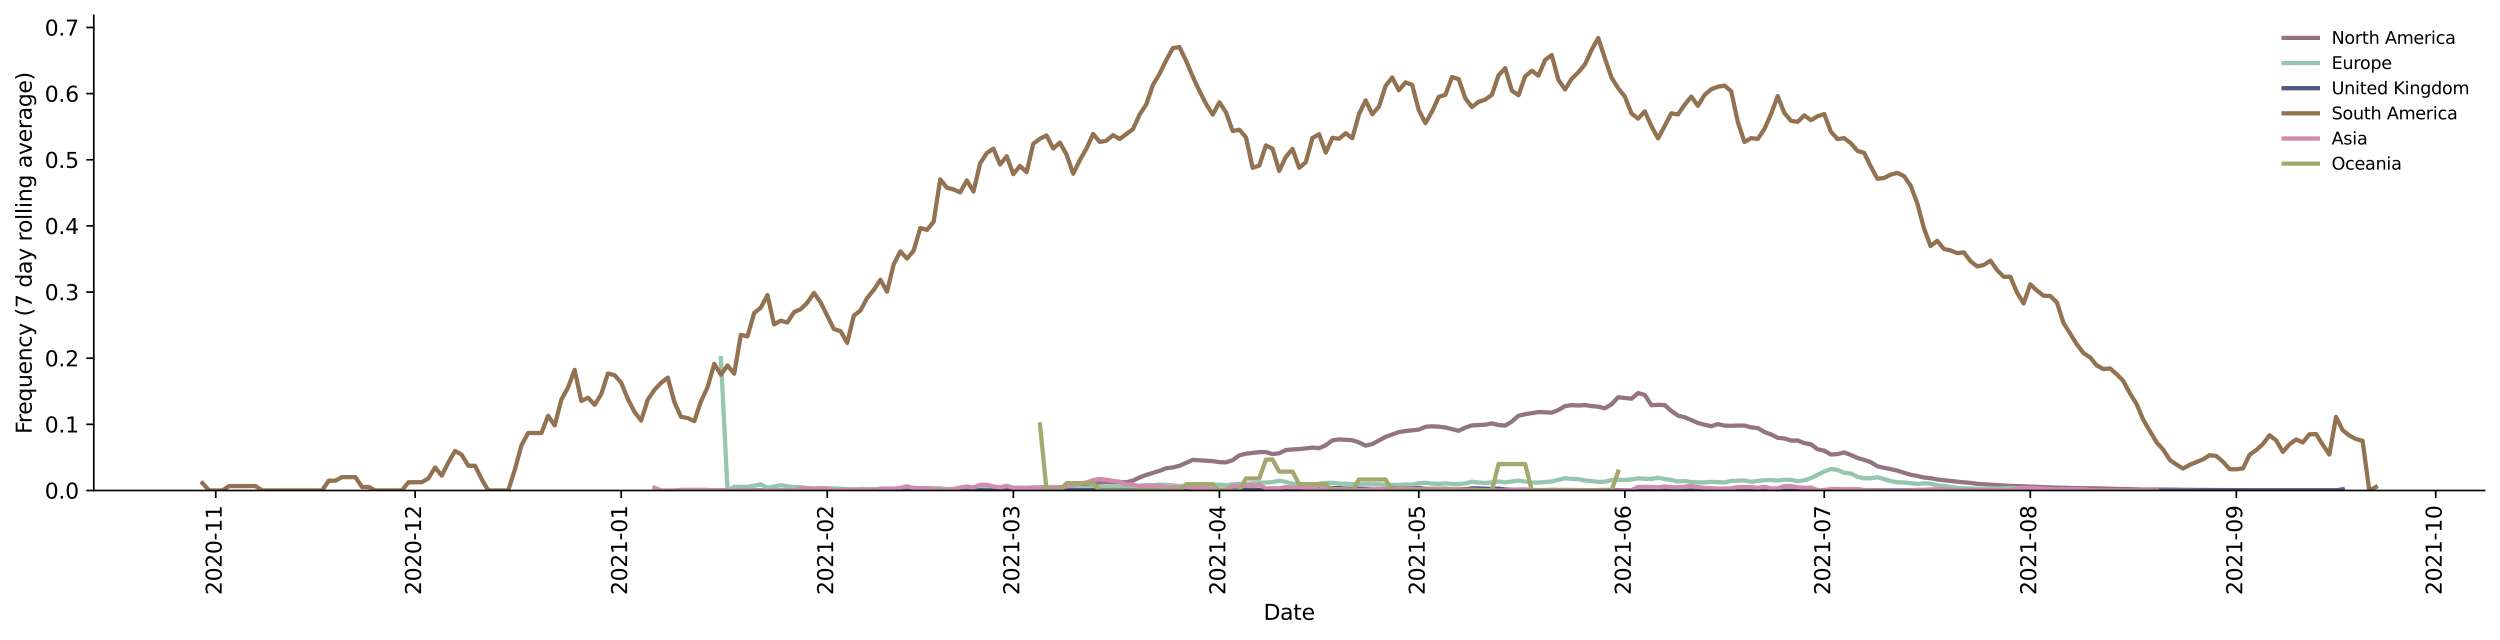 <?xml version="1.0" encoding="utf-8" standalone="no"?>
<!DOCTYPE svg PUBLIC "-//W3C//DTD SVG 1.1//EN"
  "http://www.w3.org/Graphics/SVG/1.1/DTD/svg11.dtd">
<svg height="298.621pt" version="1.1" viewBox="0 0 1166.981 298.621" width="1166.981pt" xmlns="http://www.w3.org/2000/svg" xmlns:xlink="http://www.w3.org/1999/xlink">
 <defs>
  <style type="text/css">*{stroke-linecap:butt;stroke-linejoin:round;}</style>
 </defs>
 <g id="figure_1">
  <g id="patch_1">
   <path d="M 0 298.621 
L 1166.981 298.621 
L 1166.981 0 
L 0 0 
z
" style="fill:#ffffff;"/>
  </g>
  <g id="axes_1">
   <g id="patch_2">
    <path d="M 43.781 228.96 
L 1159.781 228.96 
L 1159.781 7.2 
L 43.781 7.2 
z
" style="fill:#ffffff;"/>
   </g>
   <g id="matplotlib.axis_1">
    <g id="xtick_1">
     <g id="line2d_1">
      <defs>
       <path d="M 0 0 
L 0 3.5 
" id="m6cb3c87eb2" style="stroke:#000000;stroke-width:0.8;"/>
      </defs>
      <g>
       <use style="stroke:#000000;stroke-width:0.8;" x="100.714" xlink:href="#m6cb3c87eb2" y="228.96"/>
      </g>
     </g>
     <g id="text_1">
      <!-- 2020-11 -->
      <g transform="translate(103.473 277.743)rotate(-90)scale(0.1 -0.1)">
       <defs>
        <path d="M 1228 531 
L 3431 531 
L 3431 0 
L 469 0 
L 469 531 
Q 828 903 1448 1529 
Q 2069 2156 2228 2338 
Q 2531 2678 2651 2914 
Q 2772 3150 2772 3378 
Q 2772 3750 2511 3984 
Q 2250 4219 1831 4219 
Q 1534 4219 1204 4116 
Q 875 4013 500 3803 
L 500 4441 
Q 881 4594 1212 4672 
Q 1544 4750 1819 4750 
Q 2544 4750 2975 4387 
Q 3406 4025 3406 3419 
Q 3406 3131 3298 2873 
Q 3191 2616 2906 2266 
Q 2828 2175 2409 1742 
Q 1991 1309 1228 531 
z
" id="DejaVuSans-32" transform="scale(0.016)"/>
        <path d="M 2034 4250 
Q 1547 4250 1301 3770 
Q 1056 3291 1056 2328 
Q 1056 1369 1301 889 
Q 1547 409 2034 409 
Q 2525 409 2770 889 
Q 3016 1369 3016 2328 
Q 3016 3291 2770 3770 
Q 2525 4250 2034 4250 
z
M 2034 4750 
Q 2819 4750 3233 4129 
Q 3647 3509 3647 2328 
Q 3647 1150 3233 529 
Q 2819 -91 2034 -91 
Q 1250 -91 836 529 
Q 422 1150 422 2328 
Q 422 3509 836 4129 
Q 1250 4750 2034 4750 
z
" id="DejaVuSans-30" transform="scale(0.016)"/>
        <path d="M 313 2009 
L 1997 2009 
L 1997 1497 
L 313 1497 
L 313 2009 
z
" id="DejaVuSans-2d" transform="scale(0.016)"/>
        <path d="M 794 531 
L 1825 531 
L 1825 4091 
L 703 3866 
L 703 4441 
L 1819 4666 
L 2450 4666 
L 2450 531 
L 3481 531 
L 3481 0 
L 794 0 
L 794 531 
z
" id="DejaVuSans-31" transform="scale(0.016)"/>
       </defs>
       <use xlink:href="#DejaVuSans-32"/>
       <use x="63.623" xlink:href="#DejaVuSans-30"/>
       <use x="127.246" xlink:href="#DejaVuSans-32"/>
       <use x="190.869" xlink:href="#DejaVuSans-30"/>
       <use x="254.492" xlink:href="#DejaVuSans-2d"/>
       <use x="290.576" xlink:href="#DejaVuSans-31"/>
       <use x="354.199" xlink:href="#DejaVuSans-31"/>
      </g>
     </g>
    </g>
    <g id="xtick_2">
     <g id="line2d_2">
      <g>
       <use style="stroke:#000000;stroke-width:0.8;" x="193.791" xlink:href="#m6cb3c87eb2" y="228.96"/>
      </g>
     </g>
     <g id="text_2">
      <!-- 2020-12 -->
      <g transform="translate(196.551 277.743)rotate(-90)scale(0.1 -0.1)">
       <use xlink:href="#DejaVuSans-32"/>
       <use x="63.623" xlink:href="#DejaVuSans-30"/>
       <use x="127.246" xlink:href="#DejaVuSans-32"/>
       <use x="190.869" xlink:href="#DejaVuSans-30"/>
       <use x="254.492" xlink:href="#DejaVuSans-2d"/>
       <use x="290.576" xlink:href="#DejaVuSans-31"/>
       <use x="354.199" xlink:href="#DejaVuSans-32"/>
      </g>
     </g>
    </g>
    <g id="xtick_3">
     <g id="line2d_3">
      <g>
       <use style="stroke:#000000;stroke-width:0.8;" x="289.971" xlink:href="#m6cb3c87eb2" y="228.96"/>
      </g>
     </g>
     <g id="text_3">
      <!-- 2021-01 -->
      <g transform="translate(292.731 277.743)rotate(-90)scale(0.1 -0.1)">
       <use xlink:href="#DejaVuSans-32"/>
       <use x="63.623" xlink:href="#DejaVuSans-30"/>
       <use x="127.246" xlink:href="#DejaVuSans-32"/>
       <use x="190.869" xlink:href="#DejaVuSans-31"/>
       <use x="254.492" xlink:href="#DejaVuSans-2d"/>
       <use x="290.576" xlink:href="#DejaVuSans-30"/>
       <use x="354.199" xlink:href="#DejaVuSans-31"/>
      </g>
     </g>
    </g>
    <g id="xtick_4">
     <g id="line2d_4">
      <g>
       <use style="stroke:#000000;stroke-width:0.8;" x="386.152" xlink:href="#m6cb3c87eb2" y="228.96"/>
      </g>
     </g>
     <g id="text_4">
      <!-- 2021-02 -->
      <g transform="translate(388.911 277.743)rotate(-90)scale(0.1 -0.1)">
       <use xlink:href="#DejaVuSans-32"/>
       <use x="63.623" xlink:href="#DejaVuSans-30"/>
       <use x="127.246" xlink:href="#DejaVuSans-32"/>
       <use x="190.869" xlink:href="#DejaVuSans-31"/>
       <use x="254.492" xlink:href="#DejaVuSans-2d"/>
       <use x="290.576" xlink:href="#DejaVuSans-30"/>
       <use x="354.199" xlink:href="#DejaVuSans-32"/>
      </g>
     </g>
    </g>
    <g id="xtick_5">
     <g id="line2d_5">
      <g>
       <use style="stroke:#000000;stroke-width:0.8;" x="473.024" xlink:href="#m6cb3c87eb2" y="228.96"/>
      </g>
     </g>
     <g id="text_5">
      <!-- 2021-03 -->
      <g transform="translate(475.783 277.743)rotate(-90)scale(0.1 -0.1)">
       <defs>
        <path d="M 2597 2516 
Q 3050 2419 3304 2112 
Q 3559 1806 3559 1356 
Q 3559 666 3084 287 
Q 2609 -91 1734 -91 
Q 1441 -91 1130 -33 
Q 819 25 488 141 
L 488 750 
Q 750 597 1062 519 
Q 1375 441 1716 441 
Q 2309 441 2620 675 
Q 2931 909 2931 1356 
Q 2931 1769 2642 2001 
Q 2353 2234 1838 2234 
L 1294 2234 
L 1294 2753 
L 1863 2753 
Q 2328 2753 2575 2939 
Q 2822 3125 2822 3475 
Q 2822 3834 2567 4026 
Q 2313 4219 1838 4219 
Q 1578 4219 1281 4162 
Q 984 4106 628 3988 
L 628 4550 
Q 988 4650 1302 4700 
Q 1616 4750 1894 4750 
Q 2613 4750 3031 4423 
Q 3450 4097 3450 3541 
Q 3450 3153 3228 2886 
Q 3006 2619 2597 2516 
z
" id="DejaVuSans-33" transform="scale(0.016)"/>
       </defs>
       <use xlink:href="#DejaVuSans-32"/>
       <use x="63.623" xlink:href="#DejaVuSans-30"/>
       <use x="127.246" xlink:href="#DejaVuSans-32"/>
       <use x="190.869" xlink:href="#DejaVuSans-31"/>
       <use x="254.492" xlink:href="#DejaVuSans-2d"/>
       <use x="290.576" xlink:href="#DejaVuSans-30"/>
       <use x="354.199" xlink:href="#DejaVuSans-33"/>
      </g>
     </g>
    </g>
    <g id="xtick_6">
     <g id="line2d_6">
      <g>
       <use style="stroke:#000000;stroke-width:0.8;" x="569.204" xlink:href="#m6cb3c87eb2" y="228.96"/>
      </g>
     </g>
     <g id="text_6">
      <!-- 2021-04 -->
      <g transform="translate(571.963 277.743)rotate(-90)scale(0.1 -0.1)">
       <defs>
        <path d="M 2419 4116 
L 825 1625 
L 2419 1625 
L 2419 4116 
z
M 2253 4666 
L 3047 4666 
L 3047 1625 
L 3713 1625 
L 3713 1100 
L 3047 1100 
L 3047 0 
L 2419 0 
L 2419 1100 
L 313 1100 
L 313 1709 
L 2253 4666 
z
" id="DejaVuSans-34" transform="scale(0.016)"/>
       </defs>
       <use xlink:href="#DejaVuSans-32"/>
       <use x="63.623" xlink:href="#DejaVuSans-30"/>
       <use x="127.246" xlink:href="#DejaVuSans-32"/>
       <use x="190.869" xlink:href="#DejaVuSans-31"/>
       <use x="254.492" xlink:href="#DejaVuSans-2d"/>
       <use x="290.576" xlink:href="#DejaVuSans-30"/>
       <use x="354.199" xlink:href="#DejaVuSans-34"/>
      </g>
     </g>
    </g>
    <g id="xtick_7">
     <g id="line2d_7">
      <g>
       <use style="stroke:#000000;stroke-width:0.8;" x="662.282" xlink:href="#m6cb3c87eb2" y="228.96"/>
      </g>
     </g>
     <g id="text_7">
      <!-- 2021-05 -->
      <g transform="translate(665.041 277.743)rotate(-90)scale(0.1 -0.1)">
       <defs>
        <path d="M 691 4666 
L 3169 4666 
L 3169 4134 
L 1269 4134 
L 1269 2991 
Q 1406 3038 1543 3061 
Q 1681 3084 1819 3084 
Q 2600 3084 3056 2656 
Q 3513 2228 3513 1497 
Q 3513 744 3044 326 
Q 2575 -91 1722 -91 
Q 1428 -91 1123 -41 
Q 819 9 494 109 
L 494 744 
Q 775 591 1075 516 
Q 1375 441 1709 441 
Q 2250 441 2565 725 
Q 2881 1009 2881 1497 
Q 2881 1984 2565 2268 
Q 2250 2553 1709 2553 
Q 1456 2553 1204 2497 
Q 953 2441 691 2322 
L 691 4666 
z
" id="DejaVuSans-35" transform="scale(0.016)"/>
       </defs>
       <use xlink:href="#DejaVuSans-32"/>
       <use x="63.623" xlink:href="#DejaVuSans-30"/>
       <use x="127.246" xlink:href="#DejaVuSans-32"/>
       <use x="190.869" xlink:href="#DejaVuSans-31"/>
       <use x="254.492" xlink:href="#DejaVuSans-2d"/>
       <use x="290.576" xlink:href="#DejaVuSans-30"/>
       <use x="354.199" xlink:href="#DejaVuSans-35"/>
      </g>
     </g>
    </g>
    <g id="xtick_8">
     <g id="line2d_8">
      <g>
       <use style="stroke:#000000;stroke-width:0.8;" x="758.462" xlink:href="#m6cb3c87eb2" y="228.96"/>
      </g>
     </g>
     <g id="text_8">
      <!-- 2021-06 -->
      <g transform="translate(761.221 277.743)rotate(-90)scale(0.1 -0.1)">
       <defs>
        <path d="M 2113 2584 
Q 1688 2584 1439 2293 
Q 1191 2003 1191 1497 
Q 1191 994 1439 701 
Q 1688 409 2113 409 
Q 2538 409 2786 701 
Q 3034 994 3034 1497 
Q 3034 2003 2786 2293 
Q 2538 2584 2113 2584 
z
M 3366 4563 
L 3366 3988 
Q 3128 4100 2886 4159 
Q 2644 4219 2406 4219 
Q 1781 4219 1451 3797 
Q 1122 3375 1075 2522 
Q 1259 2794 1537 2939 
Q 1816 3084 2150 3084 
Q 2853 3084 3261 2657 
Q 3669 2231 3669 1497 
Q 3669 778 3244 343 
Q 2819 -91 2113 -91 
Q 1303 -91 875 529 
Q 447 1150 447 2328 
Q 447 3434 972 4092 
Q 1497 4750 2381 4750 
Q 2619 4750 2861 4703 
Q 3103 4656 3366 4563 
z
" id="DejaVuSans-36" transform="scale(0.016)"/>
       </defs>
       <use xlink:href="#DejaVuSans-32"/>
       <use x="63.623" xlink:href="#DejaVuSans-30"/>
       <use x="127.246" xlink:href="#DejaVuSans-32"/>
       <use x="190.869" xlink:href="#DejaVuSans-31"/>
       <use x="254.492" xlink:href="#DejaVuSans-2d"/>
       <use x="290.576" xlink:href="#DejaVuSans-30"/>
       <use x="354.199" xlink:href="#DejaVuSans-36"/>
      </g>
     </g>
    </g>
    <g id="xtick_9">
     <g id="line2d_9">
      <g>
       <use style="stroke:#000000;stroke-width:0.8;" x="851.539" xlink:href="#m6cb3c87eb2" y="228.96"/>
      </g>
     </g>
     <g id="text_9">
      <!-- 2021-07 -->
      <g transform="translate(854.299 277.743)rotate(-90)scale(0.1 -0.1)">
       <defs>
        <path d="M 525 4666 
L 3525 4666 
L 3525 4397 
L 1831 0 
L 1172 0 
L 2766 4134 
L 525 4134 
L 525 4666 
z
" id="DejaVuSans-37" transform="scale(0.016)"/>
       </defs>
       <use xlink:href="#DejaVuSans-32"/>
       <use x="63.623" xlink:href="#DejaVuSans-30"/>
       <use x="127.246" xlink:href="#DejaVuSans-32"/>
       <use x="190.869" xlink:href="#DejaVuSans-31"/>
       <use x="254.492" xlink:href="#DejaVuSans-2d"/>
       <use x="290.576" xlink:href="#DejaVuSans-30"/>
       <use x="354.199" xlink:href="#DejaVuSans-37"/>
      </g>
     </g>
    </g>
    <g id="xtick_10">
     <g id="line2d_10">
      <g>
       <use style="stroke:#000000;stroke-width:0.8;" x="947.72" xlink:href="#m6cb3c87eb2" y="228.96"/>
      </g>
     </g>
     <g id="text_10">
      <!-- 2021-08 -->
      <g transform="translate(950.479 277.743)rotate(-90)scale(0.1 -0.1)">
       <defs>
        <path d="M 2034 2216 
Q 1584 2216 1326 1975 
Q 1069 1734 1069 1313 
Q 1069 891 1326 650 
Q 1584 409 2034 409 
Q 2484 409 2743 651 
Q 3003 894 3003 1313 
Q 3003 1734 2745 1975 
Q 2488 2216 2034 2216 
z
M 1403 2484 
Q 997 2584 770 2862 
Q 544 3141 544 3541 
Q 544 4100 942 4425 
Q 1341 4750 2034 4750 
Q 2731 4750 3128 4425 
Q 3525 4100 3525 3541 
Q 3525 3141 3298 2862 
Q 3072 2584 2669 2484 
Q 3125 2378 3379 2068 
Q 3634 1759 3634 1313 
Q 3634 634 3220 271 
Q 2806 -91 2034 -91 
Q 1263 -91 848 271 
Q 434 634 434 1313 
Q 434 1759 690 2068 
Q 947 2378 1403 2484 
z
M 1172 3481 
Q 1172 3119 1398 2916 
Q 1625 2713 2034 2713 
Q 2441 2713 2670 2916 
Q 2900 3119 2900 3481 
Q 2900 3844 2670 4047 
Q 2441 4250 2034 4250 
Q 1625 4250 1398 4047 
Q 1172 3844 1172 3481 
z
" id="DejaVuSans-38" transform="scale(0.016)"/>
       </defs>
       <use xlink:href="#DejaVuSans-32"/>
       <use x="63.623" xlink:href="#DejaVuSans-30"/>
       <use x="127.246" xlink:href="#DejaVuSans-32"/>
       <use x="190.869" xlink:href="#DejaVuSans-31"/>
       <use x="254.492" xlink:href="#DejaVuSans-2d"/>
       <use x="290.576" xlink:href="#DejaVuSans-30"/>
       <use x="354.199" xlink:href="#DejaVuSans-38"/>
      </g>
     </g>
    </g>
    <g id="xtick_11">
     <g id="line2d_11">
      <g>
       <use style="stroke:#000000;stroke-width:0.8;" x="1043.9" xlink:href="#m6cb3c87eb2" y="228.96"/>
      </g>
     </g>
     <g id="text_11">
      <!-- 2021-09 -->
      <g transform="translate(1046.659 277.743)rotate(-90)scale(0.1 -0.1)">
       <defs>
        <path d="M 703 97 
L 703 672 
Q 941 559 1184 500 
Q 1428 441 1663 441 
Q 2288 441 2617 861 
Q 2947 1281 2994 2138 
Q 2813 1869 2534 1725 
Q 2256 1581 1919 1581 
Q 1219 1581 811 2004 
Q 403 2428 403 3163 
Q 403 3881 828 4315 
Q 1253 4750 1959 4750 
Q 2769 4750 3195 4129 
Q 3622 3509 3622 2328 
Q 3622 1225 3098 567 
Q 2575 -91 1691 -91 
Q 1453 -91 1209 -44 
Q 966 3 703 97 
z
M 1959 2075 
Q 2384 2075 2632 2365 
Q 2881 2656 2881 3163 
Q 2881 3666 2632 3958 
Q 2384 4250 1959 4250 
Q 1534 4250 1286 3958 
Q 1038 3666 1038 3163 
Q 1038 2656 1286 2365 
Q 1534 2075 1959 2075 
z
" id="DejaVuSans-39" transform="scale(0.016)"/>
       </defs>
       <use xlink:href="#DejaVuSans-32"/>
       <use x="63.623" xlink:href="#DejaVuSans-30"/>
       <use x="127.246" xlink:href="#DejaVuSans-32"/>
       <use x="190.869" xlink:href="#DejaVuSans-31"/>
       <use x="254.492" xlink:href="#DejaVuSans-2d"/>
       <use x="290.576" xlink:href="#DejaVuSans-30"/>
       <use x="354.199" xlink:href="#DejaVuSans-39"/>
      </g>
     </g>
    </g>
    <g id="xtick_12">
     <g id="line2d_12">
      <g>
       <use style="stroke:#000000;stroke-width:0.8;" x="1136.977" xlink:href="#m6cb3c87eb2" y="228.96"/>
      </g>
     </g>
     <g id="text_12">
      <!-- 2021-10 -->
      <g transform="translate(1139.737 277.743)rotate(-90)scale(0.1 -0.1)">
       <use xlink:href="#DejaVuSans-32"/>
       <use x="63.623" xlink:href="#DejaVuSans-30"/>
       <use x="127.246" xlink:href="#DejaVuSans-32"/>
       <use x="190.869" xlink:href="#DejaVuSans-31"/>
       <use x="254.492" xlink:href="#DejaVuSans-2d"/>
       <use x="290.576" xlink:href="#DejaVuSans-31"/>
       <use x="354.199" xlink:href="#DejaVuSans-30"/>
      </g>
     </g>
    </g>
    <g id="text_13">
     <!-- Date -->
     <g transform="translate(589.83 289.341)scale(0.1 -0.1)">
      <defs>
       <path d="M 1259 4147 
L 1259 519 
L 2022 519 
Q 2988 519 3436 956 
Q 3884 1394 3884 2338 
Q 3884 3275 3436 3711 
Q 2988 4147 2022 4147 
L 1259 4147 
z
M 628 4666 
L 1925 4666 
Q 3281 4666 3915 4102 
Q 4550 3538 4550 2338 
Q 4550 1131 3912 565 
Q 3275 0 1925 0 
L 628 0 
L 628 4666 
z
" id="DejaVuSans-44" transform="scale(0.016)"/>
       <path d="M 2194 1759 
Q 1497 1759 1228 1600 
Q 959 1441 959 1056 
Q 959 750 1161 570 
Q 1363 391 1709 391 
Q 2188 391 2477 730 
Q 2766 1069 2766 1631 
L 2766 1759 
L 2194 1759 
z
M 3341 1997 
L 3341 0 
L 2766 0 
L 2766 531 
Q 2569 213 2275 61 
Q 1981 -91 1556 -91 
Q 1019 -91 701 211 
Q 384 513 384 1019 
Q 384 1609 779 1909 
Q 1175 2209 1959 2209 
L 2766 2209 
L 2766 2266 
Q 2766 2663 2505 2880 
Q 2244 3097 1772 3097 
Q 1472 3097 1187 3025 
Q 903 2953 641 2809 
L 641 3341 
Q 956 3463 1253 3523 
Q 1550 3584 1831 3584 
Q 2591 3584 2966 3190 
Q 3341 2797 3341 1997 
z
" id="DejaVuSans-61" transform="scale(0.016)"/>
       <path d="M 1172 4494 
L 1172 3500 
L 2356 3500 
L 2356 3053 
L 1172 3053 
L 1172 1153 
Q 1172 725 1289 603 
Q 1406 481 1766 481 
L 2356 481 
L 2356 0 
L 1766 0 
Q 1100 0 847 248 
Q 594 497 594 1153 
L 594 3053 
L 172 3053 
L 172 3500 
L 594 3500 
L 594 4494 
L 1172 4494 
z
" id="DejaVuSans-74" transform="scale(0.016)"/>
       <path d="M 3597 1894 
L 3597 1613 
L 953 1613 
Q 991 1019 1311 708 
Q 1631 397 2203 397 
Q 2534 397 2845 478 
Q 3156 559 3463 722 
L 3463 178 
Q 3153 47 2828 -22 
Q 2503 -91 2169 -91 
Q 1331 -91 842 396 
Q 353 884 353 1716 
Q 353 2575 817 3079 
Q 1281 3584 2069 3584 
Q 2775 3584 3186 3129 
Q 3597 2675 3597 1894 
z
M 3022 2063 
Q 3016 2534 2758 2815 
Q 2500 3097 2075 3097 
Q 1594 3097 1305 2825 
Q 1016 2553 972 2059 
L 3022 2063 
z
" id="DejaVuSans-65" transform="scale(0.016)"/>
      </defs>
      <use xlink:href="#DejaVuSans-44"/>
      <use x="77.002" xlink:href="#DejaVuSans-61"/>
      <use x="138.281" xlink:href="#DejaVuSans-74"/>
      <use x="177.49" xlink:href="#DejaVuSans-65"/>
     </g>
    </g>
   </g>
   <g id="matplotlib.axis_2">
    <g id="ytick_1">
     <g id="line2d_13">
      <defs>
       <path d="M 0 0 
L -3.5 0 
" id="m80100b485f" style="stroke:#000000;stroke-width:0.8;"/>
      </defs>
      <g>
       <use style="stroke:#000000;stroke-width:0.8;" x="43.781" xlink:href="#m80100b485f" y="228.96"/>
      </g>
     </g>
     <g id="text_14">
      <!-- 0.0 -->
      <g transform="translate(20.878 232.759)scale(0.1 -0.1)">
       <defs>
        <path d="M 684 794 
L 1344 794 
L 1344 0 
L 684 0 
L 684 794 
z
" id="DejaVuSans-2e" transform="scale(0.016)"/>
       </defs>
       <use xlink:href="#DejaVuSans-30"/>
       <use x="63.623" xlink:href="#DejaVuSans-2e"/>
       <use x="95.41" xlink:href="#DejaVuSans-30"/>
      </g>
     </g>
    </g>
    <g id="ytick_2">
     <g id="line2d_14">
      <g>
       <use style="stroke:#000000;stroke-width:0.8;" x="43.781" xlink:href="#m80100b485f" y="198.084"/>
      </g>
     </g>
     <g id="text_15">
      <!-- 0.1 -->
      <g transform="translate(20.878 201.883)scale(0.1 -0.1)">
       <use xlink:href="#DejaVuSans-30"/>
       <use x="63.623" xlink:href="#DejaVuSans-2e"/>
       <use x="95.41" xlink:href="#DejaVuSans-31"/>
      </g>
     </g>
    </g>
    <g id="ytick_3">
     <g id="line2d_15">
      <g>
       <use style="stroke:#000000;stroke-width:0.8;" x="43.781" xlink:href="#m80100b485f" y="167.207"/>
      </g>
     </g>
     <g id="text_16">
      <!-- 0.2 -->
      <g transform="translate(20.878 171.006)scale(0.1 -0.1)">
       <use xlink:href="#DejaVuSans-30"/>
       <use x="63.623" xlink:href="#DejaVuSans-2e"/>
       <use x="95.41" xlink:href="#DejaVuSans-32"/>
      </g>
     </g>
    </g>
    <g id="ytick_4">
     <g id="line2d_16">
      <g>
       <use style="stroke:#000000;stroke-width:0.8;" x="43.781" xlink:href="#m80100b485f" y="136.331"/>
      </g>
     </g>
     <g id="text_17">
      <!-- 0.3 -->
      <g transform="translate(20.878 140.13)scale(0.1 -0.1)">
       <use xlink:href="#DejaVuSans-30"/>
       <use x="63.623" xlink:href="#DejaVuSans-2e"/>
       <use x="95.41" xlink:href="#DejaVuSans-33"/>
      </g>
     </g>
    </g>
    <g id="ytick_5">
     <g id="line2d_17">
      <g>
       <use style="stroke:#000000;stroke-width:0.8;" x="43.781" xlink:href="#m80100b485f" y="105.454"/>
      </g>
     </g>
     <g id="text_18">
      <!-- 0.4 -->
      <g transform="translate(20.878 109.254)scale(0.1 -0.1)">
       <use xlink:href="#DejaVuSans-30"/>
       <use x="63.623" xlink:href="#DejaVuSans-2e"/>
       <use x="95.41" xlink:href="#DejaVuSans-34"/>
      </g>
     </g>
    </g>
    <g id="ytick_6">
     <g id="line2d_18">
      <g>
       <use style="stroke:#000000;stroke-width:0.8;" x="43.781" xlink:href="#m80100b485f" y="74.578"/>
      </g>
     </g>
     <g id="text_19">
      <!-- 0.5 -->
      <g transform="translate(20.878 78.377)scale(0.1 -0.1)">
       <use xlink:href="#DejaVuSans-30"/>
       <use x="63.623" xlink:href="#DejaVuSans-2e"/>
       <use x="95.41" xlink:href="#DejaVuSans-35"/>
      </g>
     </g>
    </g>
    <g id="ytick_7">
     <g id="line2d_19">
      <g>
       <use style="stroke:#000000;stroke-width:0.8;" x="43.781" xlink:href="#m80100b485f" y="43.702"/>
      </g>
     </g>
     <g id="text_20">
      <!-- 0.6 -->
      <g transform="translate(20.878 47.501)scale(0.1 -0.1)">
       <use xlink:href="#DejaVuSans-30"/>
       <use x="63.623" xlink:href="#DejaVuSans-2e"/>
       <use x="95.41" xlink:href="#DejaVuSans-36"/>
      </g>
     </g>
    </g>
    <g id="ytick_8">
     <g id="line2d_20">
      <g>
       <use style="stroke:#000000;stroke-width:0.8;" x="43.781" xlink:href="#m80100b485f" y="12.825"/>
      </g>
     </g>
     <g id="text_21">
      <!-- 0.7 -->
      <g transform="translate(20.878 16.624)scale(0.1 -0.1)">
       <use xlink:href="#DejaVuSans-30"/>
       <use x="63.623" xlink:href="#DejaVuSans-2e"/>
       <use x="95.41" xlink:href="#DejaVuSans-37"/>
      </g>
     </g>
    </g>
    <g id="text_22">
     <!-- Frequency (7 day rolling average) -->
     <g transform="translate(14.798 202.529)rotate(-90)scale(0.1 -0.1)">
      <defs>
       <path d="M 628 4666 
L 3309 4666 
L 3309 4134 
L 1259 4134 
L 1259 2759 
L 3109 2759 
L 3109 2228 
L 1259 2228 
L 1259 0 
L 628 0 
L 628 4666 
z
" id="DejaVuSans-46" transform="scale(0.016)"/>
       <path d="M 2631 2963 
Q 2534 3019 2420 3045 
Q 2306 3072 2169 3072 
Q 1681 3072 1420 2755 
Q 1159 2438 1159 1844 
L 1159 0 
L 581 0 
L 581 3500 
L 1159 3500 
L 1159 2956 
Q 1341 3275 1631 3429 
Q 1922 3584 2338 3584 
Q 2397 3584 2469 3576 
Q 2541 3569 2628 3553 
L 2631 2963 
z
" id="DejaVuSans-72" transform="scale(0.016)"/>
       <path d="M 947 1747 
Q 947 1113 1208 752 
Q 1469 391 1925 391 
Q 2381 391 2643 752 
Q 2906 1113 2906 1747 
Q 2906 2381 2643 2742 
Q 2381 3103 1925 3103 
Q 1469 3103 1208 2742 
Q 947 2381 947 1747 
z
M 2906 525 
Q 2725 213 2448 61 
Q 2172 -91 1784 -91 
Q 1150 -91 751 415 
Q 353 922 353 1747 
Q 353 2572 751 3078 
Q 1150 3584 1784 3584 
Q 2172 3584 2448 3432 
Q 2725 3281 2906 2969 
L 2906 3500 
L 3481 3500 
L 3481 -1331 
L 2906 -1331 
L 2906 525 
z
" id="DejaVuSans-71" transform="scale(0.016)"/>
       <path d="M 544 1381 
L 544 3500 
L 1119 3500 
L 1119 1403 
Q 1119 906 1312 657 
Q 1506 409 1894 409 
Q 2359 409 2629 706 
Q 2900 1003 2900 1516 
L 2900 3500 
L 3475 3500 
L 3475 0 
L 2900 0 
L 2900 538 
Q 2691 219 2414 64 
Q 2138 -91 1772 -91 
Q 1169 -91 856 284 
Q 544 659 544 1381 
z
M 1991 3584 
L 1991 3584 
z
" id="DejaVuSans-75" transform="scale(0.016)"/>
       <path d="M 3513 2113 
L 3513 0 
L 2938 0 
L 2938 2094 
Q 2938 2591 2744 2837 
Q 2550 3084 2163 3084 
Q 1697 3084 1428 2787 
Q 1159 2491 1159 1978 
L 1159 0 
L 581 0 
L 581 3500 
L 1159 3500 
L 1159 2956 
Q 1366 3272 1645 3428 
Q 1925 3584 2291 3584 
Q 2894 3584 3203 3211 
Q 3513 2838 3513 2113 
z
" id="DejaVuSans-6e" transform="scale(0.016)"/>
       <path d="M 3122 3366 
L 3122 2828 
Q 2878 2963 2633 3030 
Q 2388 3097 2138 3097 
Q 1578 3097 1268 2742 
Q 959 2388 959 1747 
Q 959 1106 1268 751 
Q 1578 397 2138 397 
Q 2388 397 2633 464 
Q 2878 531 3122 666 
L 3122 134 
Q 2881 22 2623 -34 
Q 2366 -91 2075 -91 
Q 1284 -91 818 406 
Q 353 903 353 1747 
Q 353 2603 823 3093 
Q 1294 3584 2113 3584 
Q 2378 3584 2631 3529 
Q 2884 3475 3122 3366 
z
" id="DejaVuSans-63" transform="scale(0.016)"/>
       <path d="M 2059 -325 
Q 1816 -950 1584 -1140 
Q 1353 -1331 966 -1331 
L 506 -1331 
L 506 -850 
L 844 -850 
Q 1081 -850 1212 -737 
Q 1344 -625 1503 -206 
L 1606 56 
L 191 3500 
L 800 3500 
L 1894 763 
L 2988 3500 
L 3597 3500 
L 2059 -325 
z
" id="DejaVuSans-79" transform="scale(0.016)"/>
       <path id="DejaVuSans-20" transform="scale(0.016)"/>
       <path d="M 1984 4856 
Q 1566 4138 1362 3434 
Q 1159 2731 1159 2009 
Q 1159 1288 1364 580 
Q 1569 -128 1984 -844 
L 1484 -844 
Q 1016 -109 783 600 
Q 550 1309 550 2009 
Q 550 2706 781 3412 
Q 1013 4119 1484 4856 
L 1984 4856 
z
" id="DejaVuSans-28" transform="scale(0.016)"/>
       <path d="M 2906 2969 
L 2906 4863 
L 3481 4863 
L 3481 0 
L 2906 0 
L 2906 525 
Q 2725 213 2448 61 
Q 2172 -91 1784 -91 
Q 1150 -91 751 415 
Q 353 922 353 1747 
Q 353 2572 751 3078 
Q 1150 3584 1784 3584 
Q 2172 3584 2448 3432 
Q 2725 3281 2906 2969 
z
M 947 1747 
Q 947 1113 1208 752 
Q 1469 391 1925 391 
Q 2381 391 2643 752 
Q 2906 1113 2906 1747 
Q 2906 2381 2643 2742 
Q 2381 3103 1925 3103 
Q 1469 3103 1208 2742 
Q 947 2381 947 1747 
z
" id="DejaVuSans-64" transform="scale(0.016)"/>
       <path d="M 1959 3097 
Q 1497 3097 1228 2736 
Q 959 2375 959 1747 
Q 959 1119 1226 758 
Q 1494 397 1959 397 
Q 2419 397 2687 759 
Q 2956 1122 2956 1747 
Q 2956 2369 2687 2733 
Q 2419 3097 1959 3097 
z
M 1959 3584 
Q 2709 3584 3137 3096 
Q 3566 2609 3566 1747 
Q 3566 888 3137 398 
Q 2709 -91 1959 -91 
Q 1206 -91 779 398 
Q 353 888 353 1747 
Q 353 2609 779 3096 
Q 1206 3584 1959 3584 
z
" id="DejaVuSans-6f" transform="scale(0.016)"/>
       <path d="M 603 4863 
L 1178 4863 
L 1178 0 
L 603 0 
L 603 4863 
z
" id="DejaVuSans-6c" transform="scale(0.016)"/>
       <path d="M 603 3500 
L 1178 3500 
L 1178 0 
L 603 0 
L 603 3500 
z
M 603 4863 
L 1178 4863 
L 1178 4134 
L 603 4134 
L 603 4863 
z
" id="DejaVuSans-69" transform="scale(0.016)"/>
       <path d="M 2906 1791 
Q 2906 2416 2648 2759 
Q 2391 3103 1925 3103 
Q 1463 3103 1205 2759 
Q 947 2416 947 1791 
Q 947 1169 1205 825 
Q 1463 481 1925 481 
Q 2391 481 2648 825 
Q 2906 1169 2906 1791 
z
M 3481 434 
Q 3481 -459 3084 -895 
Q 2688 -1331 1869 -1331 
Q 1566 -1331 1297 -1286 
Q 1028 -1241 775 -1147 
L 775 -588 
Q 1028 -725 1275 -790 
Q 1522 -856 1778 -856 
Q 2344 -856 2625 -561 
Q 2906 -266 2906 331 
L 2906 616 
Q 2728 306 2450 153 
Q 2172 0 1784 0 
Q 1141 0 747 490 
Q 353 981 353 1791 
Q 353 2603 747 3093 
Q 1141 3584 1784 3584 
Q 2172 3584 2450 3431 
Q 2728 3278 2906 2969 
L 2906 3500 
L 3481 3500 
L 3481 434 
z
" id="DejaVuSans-67" transform="scale(0.016)"/>
       <path d="M 191 3500 
L 800 3500 
L 1894 563 
L 2988 3500 
L 3597 3500 
L 2284 0 
L 1503 0 
L 191 3500 
z
" id="DejaVuSans-76" transform="scale(0.016)"/>
       <path d="M 513 4856 
L 1013 4856 
Q 1481 4119 1714 3412 
Q 1947 2706 1947 2009 
Q 1947 1309 1714 600 
Q 1481 -109 1013 -844 
L 513 -844 
Q 928 -128 1133 580 
Q 1338 1288 1338 2009 
Q 1338 2731 1133 3434 
Q 928 4138 513 4856 
z
" id="DejaVuSans-29" transform="scale(0.016)"/>
      </defs>
      <use xlink:href="#DejaVuSans-46"/>
      <use x="50.27" xlink:href="#DejaVuSans-72"/>
      <use x="89.133" xlink:href="#DejaVuSans-65"/>
      <use x="150.656" xlink:href="#DejaVuSans-71"/>
      <use x="214.133" xlink:href="#DejaVuSans-75"/>
      <use x="277.512" xlink:href="#DejaVuSans-65"/>
      <use x="339.035" xlink:href="#DejaVuSans-6e"/>
      <use x="402.414" xlink:href="#DejaVuSans-63"/>
      <use x="457.395" xlink:href="#DejaVuSans-79"/>
      <use x="516.574" xlink:href="#DejaVuSans-20"/>
      <use x="548.361" xlink:href="#DejaVuSans-28"/>
      <use x="587.375" xlink:href="#DejaVuSans-37"/>
      <use x="650.998" xlink:href="#DejaVuSans-20"/>
      <use x="682.785" xlink:href="#DejaVuSans-64"/>
      <use x="746.262" xlink:href="#DejaVuSans-61"/>
      <use x="807.541" xlink:href="#DejaVuSans-79"/>
      <use x="866.721" xlink:href="#DejaVuSans-20"/>
      <use x="898.508" xlink:href="#DejaVuSans-72"/>
      <use x="937.371" xlink:href="#DejaVuSans-6f"/>
      <use x="998.553" xlink:href="#DejaVuSans-6c"/>
      <use x="1026.336" xlink:href="#DejaVuSans-6c"/>
      <use x="1054.119" xlink:href="#DejaVuSans-69"/>
      <use x="1081.902" xlink:href="#DejaVuSans-6e"/>
      <use x="1145.281" xlink:href="#DejaVuSans-67"/>
      <use x="1208.758" xlink:href="#DejaVuSans-20"/>
      <use x="1240.545" xlink:href="#DejaVuSans-61"/>
      <use x="1301.824" xlink:href="#DejaVuSans-76"/>
      <use x="1361.004" xlink:href="#DejaVuSans-65"/>
      <use x="1422.527" xlink:href="#DejaVuSans-72"/>
      <use x="1463.641" xlink:href="#DejaVuSans-61"/>
      <use x="1524.92" xlink:href="#DejaVuSans-67"/>
      <use x="1588.396" xlink:href="#DejaVuSans-65"/>
      <use x="1649.92" xlink:href="#DejaVuSans-29"/>
     </g>
    </g>
   </g>
   <g id="line2d_21">
    <path clip-path="url(#p1633f40d8f)" d="M 327.202 228.875 
L 336.51 228.96 
L 342.715 228.867 
L 352.023 228.806 
L 358.228 228.899 
L 370.639 228.936 
L 383.049 228.911 
L 398.562 228.937 
L 404.767 228.887 
L 410.972 228.814 
L 454.408 228.767 
L 460.614 228.49 
L 466.819 228.45 
L 469.921 228.296 
L 473.024 228.312 
L 479.229 227.856 
L 488.537 227.375 
L 494.742 227.381 
L 497.845 227.248 
L 500.947 227.275 
L 510.255 225.486 
L 516.46 225.117 
L 519.563 225.178 
L 525.768 225.093 
L 528.87 224.358 
L 531.973 222.886 
L 535.076 221.672 
L 541.281 219.798 
L 544.383 218.574 
L 547.486 218.203 
L 550.589 217.417 
L 556.794 214.652 
L 566.102 215.261 
L 569.204 215.715 
L 572.307 215.835 
L 575.409 214.776 
L 578.512 212.541 
L 581.614 211.789 
L 587.82 211.038 
L 590.922 211.03 
L 594.025 211.967 
L 597.127 211.578 
L 600.23 210.066 
L 603.333 209.796 
L 606.435 209.673 
L 612.64 208.926 
L 615.743 209.214 
L 618.845 207.828 
L 621.948 205.562 
L 625.051 205.107 
L 631.256 205.477 
L 634.358 206.538 
L 637.461 208.003 
L 640.564 207.286 
L 646.769 203.939 
L 652.974 201.697 
L 656.076 201.201 
L 662.282 200.525 
L 665.384 199.243 
L 668.487 199.011 
L 671.589 199.153 
L 674.692 199.537 
L 680.897 201.103 
L 684 199.576 
L 687.102 198.583 
L 693.308 198.246 
L 696.41 197.612 
L 699.513 198.407 
L 702.615 198.644 
L 705.718 196.769 
L 708.82 194.062 
L 711.923 193.348 
L 718.128 192.353 
L 721.231 192.445 
L 724.333 192.648 
L 727.436 191.378 
L 730.539 189.553 
L 733.641 189.119 
L 736.744 189.289 
L 739.846 189.098 
L 742.949 189.55 
L 746.051 189.848 
L 749.154 190.579 
L 752.257 188.698 
L 755.359 185.442 
L 761.564 186.098 
L 764.667 183.499 
L 767.77 184.34 
L 770.872 189.153 
L 773.975 188.991 
L 777.077 189.108 
L 780.18 191.827 
L 783.283 194.003 
L 786.385 194.753 
L 792.59 197.438 
L 795.693 198.274 
L 798.795 198.988 
L 801.898 197.941 
L 805.001 198.67 
L 808.103 198.775 
L 811.206 198.647 
L 814.308 198.649 
L 817.411 199.492 
L 820.514 199.815 
L 823.616 201.646 
L 826.719 202.793 
L 829.821 204.346 
L 832.924 204.669 
L 836.026 205.651 
L 839.129 205.603 
L 842.232 206.841 
L 845.334 207.389 
L 848.437 209.725 
L 851.539 210.376 
L 854.642 212.163 
L 857.745 211.969 
L 860.847 211.189 
L 863.95 212.371 
L 867.052 213.76 
L 870.155 214.678 
L 873.257 215.714 
L 876.36 217.652 
L 879.463 218.374 
L 882.565 218.973 
L 885.668 219.703 
L 891.873 221.619 
L 894.976 222.168 
L 898.078 222.895 
L 901.181 223.207 
L 904.283 223.812 
L 916.694 225.17 
L 919.796 225.392 
L 922.899 225.858 
L 938.412 226.825 
L 944.617 227.006 
L 957.027 227.527 
L 966.335 227.767 
L 978.745 227.96 
L 1000.463 228.532 
L 1009.771 228.502 
L 1025.284 228.689 
L 1037.695 228.759 
L 1053.207 228.878 
L 1090.438 228.934 
L 1093.541 228.297 
L 1093.541 228.297 
" style="fill:none;stroke:#947383;stroke-linecap:square;stroke-width:2;"/>
   </g>
   <g id="line2d_22">
    <path clip-path="url(#p1633f40d8f)" d="M 336.51 167.207 
L 339.613 228.96 
L 342.715 227.229 
L 348.921 227.229 
L 352.023 226.768 
L 355.126 226.03 
L 358.228 227.761 
L 364.433 226.481 
L 370.639 227.421 
L 373.741 227.356 
L 376.844 227.772 
L 379.946 228.052 
L 383.049 227.795 
L 386.152 228.002 
L 389.254 227.975 
L 398.562 228.472 
L 401.664 228.229 
L 404.767 228.321 
L 410.972 228.2 
L 417.177 228.308 
L 420.28 228.211 
L 423.383 228.232 
L 426.485 227.754 
L 432.69 227.993 
L 438.896 227.919 
L 441.998 228.347 
L 448.203 227.97 
L 451.306 228.073 
L 460.614 227.859 
L 463.716 227.986 
L 466.819 227.602 
L 469.921 227.525 
L 473.024 227.716 
L 479.229 227.615 
L 482.332 227.848 
L 485.434 227.914 
L 488.537 227.429 
L 491.639 227.297 
L 497.845 227.493 
L 500.947 227.496 
L 504.05 227.793 
L 507.152 227.886 
L 510.255 227.531 
L 522.665 227.183 
L 525.768 227.54 
L 528.87 227.208 
L 531.973 226.689 
L 535.076 226.398 
L 538.178 226.451 
L 541.281 226.22 
L 544.383 226.334 
L 547.486 226.568 
L 550.589 226.927 
L 553.691 226.687 
L 556.794 225.95 
L 562.999 226.32 
L 569.204 226.228 
L 572.307 226.482 
L 575.409 226.074 
L 578.512 225.848 
L 581.614 225.981 
L 584.717 225.565 
L 587.82 225.307 
L 590.922 225.262 
L 594.025 225.058 
L 597.127 224.347 
L 600.23 224.949 
L 603.333 225.772 
L 606.435 226.067 
L 609.538 225.922 
L 612.64 226.234 
L 618.845 225.446 
L 621.948 225.366 
L 625.051 225.786 
L 628.153 225.797 
L 634.358 226.135 
L 637.461 225.985 
L 643.666 226.047 
L 646.769 226.344 
L 652.974 226.321 
L 656.076 226.168 
L 659.179 226.221 
L 662.282 225.578 
L 665.384 225.358 
L 668.487 225.737 
L 671.589 225.87 
L 674.692 225.632 
L 677.795 225.934 
L 680.897 225.967 
L 684 225.677 
L 687.102 224.841 
L 690.205 225.285 
L 693.308 225.441 
L 696.41 225.186 
L 699.513 224.718 
L 702.615 225.211 
L 708.82 224.329 
L 715.026 225.241 
L 718.128 225.272 
L 724.333 224.754 
L 730.539 223.244 
L 733.641 223.545 
L 736.744 223.653 
L 739.846 224.274 
L 742.949 224.526 
L 746.051 224.969 
L 749.154 224.837 
L 752.257 224.093 
L 755.359 223.961 
L 758.462 224.038 
L 761.564 223.833 
L 764.667 223.263 
L 767.77 223.515 
L 770.872 223.562 
L 773.975 223.022 
L 777.077 223.629 
L 780.18 224.058 
L 783.283 224.775 
L 786.385 224.495 
L 789.488 225.074 
L 795.693 225.189 
L 798.795 224.923 
L 805.001 225.184 
L 808.103 224.5 
L 814.308 224.285 
L 817.411 224.88 
L 820.514 224.462 
L 823.616 224.16 
L 826.719 224.079 
L 829.821 224.365 
L 832.924 223.925 
L 836.026 224.018 
L 839.129 224.637 
L 842.232 224.199 
L 845.334 223.166 
L 848.437 221.68 
L 851.539 220.04 
L 854.642 218.962 
L 857.745 219.351 
L 860.847 220.708 
L 863.95 221.022 
L 867.052 222.533 
L 870.155 223.283 
L 873.257 223.283 
L 876.36 222.765 
L 882.565 224.55 
L 885.668 225.146 
L 888.77 225.218 
L 894.976 225.906 
L 898.078 225.575 
L 901.181 225.807 
L 904.283 226.556 
L 907.386 226.846 
L 913.591 227.751 
L 926.001 228.251 
L 929.104 228.012 
L 932.207 228.084 
L 938.412 227.794 
L 941.514 227.895 
L 944.617 228.166 
L 947.72 228.134 
L 953.925 228.447 
L 957.027 228.464 
L 963.232 228.768 
L 981.848 228.862 
L 1025.284 228.905 
L 1025.284 228.905 
" style="fill:none;stroke:#96c6ad;stroke-linecap:square;stroke-width:2;"/>
   </g>
   <g id="line2d_23">
    <path clip-path="url(#p1633f40d8f)" d="M 407.87 228.892 
L 414.075 228.96 
L 473.024 228.869 
L 488.537 228.833 
L 500.947 228.842 
L 522.665 228.814 
L 531.973 228.887 
L 541.281 228.925 
L 550.589 228.897 
L 562.999 228.926 
L 569.204 228.821 
L 572.307 228.688 
L 578.512 228.589 
L 584.717 228.526 
L 587.82 228.605 
L 597.127 228.482 
L 609.538 228.563 
L 612.64 228.206 
L 615.743 228.086 
L 618.845 228.118 
L 621.948 227.896 
L 625.051 227.804 
L 628.153 228.072 
L 643.666 228.312 
L 646.769 228.413 
L 649.871 227.921 
L 652.974 228.122 
L 659.179 228.073 
L 662.282 227.781 
L 665.384 228.217 
L 674.692 228.18 
L 677.795 228.417 
L 680.897 228.278 
L 684 228.351 
L 687.102 228.004 
L 690.205 227.971 
L 696.41 228.266 
L 699.513 228.07 
L 702.615 228.503 
L 705.718 228.642 
L 711.923 228.61 
L 715.026 228.806 
L 724.333 228.797 
L 733.641 228.96 
L 749.154 228.718 
L 764.667 228.942 
L 783.283 228.921 
L 805.001 228.96 
L 1093.541 228.947 
L 1093.541 228.947 
" style="fill:none;stroke:#525886;stroke-linecap:square;stroke-width:2;"/>
   </g>
   <g id="line2d_24">
    <path clip-path="url(#p1633f40d8f)" d="M 94.509 225.529 
L 97.611 228.96 
L 103.816 228.96 
L 106.919 226.902 
L 119.329 226.902 
L 122.432 228.96 
L 150.355 228.96 
L 153.458 224.386 
L 156.56 224.386 
L 159.663 222.717 
L 165.868 222.717 
L 168.971 227.291 
L 172.073 227.291 
L 175.176 228.96 
L 187.586 228.96 
L 190.689 225.1 
L 196.894 225.1 
L 199.996 223.336 
L 203.099 218.19 
L 206.202 222.05 
L 209.304 215.874 
L 212.407 210.504 
L 215.509 212.269 
L 218.612 217.415 
L 221.715 217.415 
L 224.817 223.59 
L 227.92 228.96 
L 237.227 228.96 
L 240.33 219.21 
L 243.433 207.834 
L 246.535 202.116 
L 252.74 202.116 
L 255.843 194.073 
L 258.946 198.588 
L 262.048 186.492 
L 265.151 180.878 
L 268.253 172.644 
L 271.356 187.188 
L 274.458 185.628 
L 277.561 188.956 
L 280.664 183.956 
L 283.766 174.35 
L 286.869 175.13 
L 289.971 178.611 
L 293.074 186.235 
L 296.177 192.274 
L 299.279 196.31 
L 302.382 186.574 
L 305.484 182.013 
L 308.587 178.724 
L 311.69 176.269 
L 314.792 187.651 
L 317.895 194.565 
L 320.997 195.159 
L 324.1 196.584 
L 327.202 187.362 
L 330.305 180.702 
L 333.408 169.845 
L 336.51 174.843 
L 339.613 170.621 
L 342.715 174.429 
L 345.818 156.297 
L 348.921 157.009 
L 352.023 146.132 
L 355.126 143.642 
L 358.228 137.726 
L 361.331 151.43 
L 364.433 149.68 
L 367.536 150.541 
L 370.639 145.702 
L 373.741 144.334 
L 376.844 141.317 
L 379.946 136.711 
L 383.049 141.135 
L 389.254 153.609 
L 392.357 154.567 
L 395.459 160.05 
L 398.562 147.341 
L 401.664 144.939 
L 404.767 139.116 
L 407.87 135.302 
L 410.972 130.582 
L 414.075 136.128 
L 417.177 123.346 
L 420.28 117.326 
L 423.383 120.698 
L 426.485 117.029 
L 429.588 106.398 
L 432.69 107.319 
L 435.793 103.567 
L 438.896 83.751 
L 441.998 87.62 
L 445.101 88.448 
L 448.203 89.807 
L 451.306 84.23 
L 454.408 89.387 
L 457.511 76.309 
L 460.614 71.475 
L 463.716 69.387 
L 466.819 76.796 
L 469.921 72.925 
L 473.024 81.296 
L 476.127 77.454 
L 479.229 80.391 
L 482.332 67.111 
L 485.434 64.76 
L 488.537 63.23 
L 491.639 69.311 
L 494.742 66.541 
L 497.845 72.135 
L 500.947 81.075 
L 504.05 74.789 
L 507.152 69.326 
L 510.255 62.542 
L 513.358 66.287 
L 516.46 65.681 
L 519.563 63.07 
L 522.665 64.901 
L 528.87 60.303 
L 531.973 53.443 
L 535.076 48.723 
L 538.178 39.661 
L 541.281 34.453 
L 544.383 28.115 
L 547.486 22.456 
L 550.589 21.974 
L 553.691 28.441 
L 556.794 35.806 
L 559.896 42.475 
L 562.999 48.534 
L 566.102 53.502 
L 569.204 47.729 
L 572.307 52.504 
L 575.409 61.201 
L 578.512 60.545 
L 581.614 64.115 
L 584.717 78.334 
L 587.82 77.281 
L 590.922 67.876 
L 594.025 69.418 
L 597.127 79.804 
L 600.23 73.216 
L 603.333 69.501 
L 606.435 78.337 
L 609.538 75.745 
L 612.64 64.404 
L 615.743 62.646 
L 618.845 71.237 
L 621.948 64.331 
L 625.051 64.788 
L 628.153 62.201 
L 631.256 64.548 
L 634.358 53.29 
L 637.461 46.865 
L 640.564 53.318 
L 643.666 49.792 
L 646.769 40.124 
L 649.871 36.166 
L 652.974 42.14 
L 656.076 38.454 
L 659.179 39.59 
L 662.282 51.423 
L 665.384 57.479 
L 668.487 52.067 
L 671.589 45.21 
L 674.692 44.269 
L 677.795 35.974 
L 680.897 36.937 
L 684 45.894 
L 687.102 49.949 
L 690.205 47.547 
L 693.308 46.489 
L 696.41 44.265 
L 699.513 35.164 
L 702.615 31.807 
L 705.718 42.311 
L 708.82 44.454 
L 711.923 35.653 
L 715.026 33.016 
L 718.128 35.335 
L 721.231 27.992 
L 724.333 25.698 
L 727.436 37.273 
L 730.539 41.762 
L 733.641 36.779 
L 736.744 33.774 
L 739.846 30.063 
L 742.949 23.27 
L 746.051 17.76 
L 749.154 27.235 
L 752.257 36.259 
L 755.359 41.191 
L 758.462 45.067 
L 761.564 52.947 
L 764.667 55.386 
L 767.77 51.996 
L 770.872 58.904 
L 773.975 64.608 
L 780.18 52.893 
L 783.283 53.427 
L 786.385 48.898 
L 789.488 45.087 
L 792.59 49.415 
L 795.693 44.293 
L 798.795 41.672 
L 801.898 40.481 
L 805.001 39.954 
L 808.103 42.612 
L 811.206 56.996 
L 814.308 66.28 
L 817.411 64.468 
L 820.514 64.874 
L 823.616 60.194 
L 826.719 53.226 
L 829.821 44.862 
L 832.924 52.744 
L 836.026 56.408 
L 839.129 56.87 
L 842.232 53.856 
L 845.334 56.099 
L 848.437 54.25 
L 851.539 53.239 
L 854.642 61.433 
L 857.745 64.92 
L 860.847 64.482 
L 863.95 66.864 
L 867.052 70.421 
L 870.155 71.345 
L 873.257 77.693 
L 876.36 83.436 
L 879.463 83.089 
L 882.565 81.523 
L 885.668 80.718 
L 888.77 82.174 
L 891.873 86.67 
L 894.976 94.908 
L 898.078 106.555 
L 901.181 114.879 
L 904.283 112.393 
L 907.386 116.202 
L 910.489 116.902 
L 913.591 118.16 
L 916.694 117.786 
L 919.796 121.896 
L 922.899 124.356 
L 926.001 123.726 
L 929.104 121.656 
L 932.207 126.053 
L 935.309 129.221 
L 938.412 129.163 
L 941.514 136.538 
L 944.617 141.667 
L 947.72 132.716 
L 950.822 135.62 
L 953.925 138.039 
L 957.027 138.161 
L 960.13 141.152 
L 963.232 150.765 
L 969.438 160.692 
L 972.54 164.813 
L 975.643 166.827 
L 978.745 170.597 
L 981.848 172.268 
L 984.951 171.983 
L 988.053 174.686 
L 991.156 177.861 
L 994.258 183.671 
L 997.361 188.605 
L 1000.463 195.985 
L 1006.669 206.493 
L 1009.771 209.883 
L 1012.874 214.729 
L 1015.976 216.874 
L 1019.079 218.731 
L 1022.182 216.953 
L 1028.387 214.415 
L 1031.489 212.443 
L 1034.592 212.878 
L 1037.695 215.553 
L 1040.797 219.002 
L 1043.9 219.079 
L 1047.002 218.639 
L 1050.105 212.282 
L 1053.207 210.083 
L 1056.31 207.248 
L 1059.413 203.157 
L 1062.515 205.594 
L 1065.618 210.938 
L 1068.72 207.409 
L 1071.823 205.127 
L 1074.926 206.531 
L 1078.028 202.731 
L 1081.131 202.636 
L 1084.233 207.583 
L 1087.336 212.174 
L 1090.438 194.631 
L 1093.541 200.806 
L 1096.644 203.276 
L 1099.746 204.945 
L 1102.849 205.803 
L 1105.951 228.96 
L 1109.054 227.335 
L 1109.054 227.335 
" style="fill:none;stroke:#937252;stroke-linecap:square;stroke-width:2;"/>
   </g>
   <g id="line2d_25">
    <path clip-path="url(#p1633f40d8f)" d="M 305.484 227.68 
L 308.587 228.96 
L 314.792 228.96 
L 317.895 228.653 
L 330.305 228.653 
L 333.408 228.96 
L 370.639 228.96 
L 373.741 228.038 
L 386.152 228.038 
L 389.254 228.96 
L 392.357 228.597 
L 404.767 228.597 
L 407.87 228.96 
L 410.972 228.078 
L 417.177 228.078 
L 420.28 227.739 
L 423.383 226.995 
L 426.485 227.877 
L 432.69 227.877 
L 438.896 228.525 
L 445.101 228.525 
L 448.203 227.575 
L 451.306 227.129 
L 454.408 227.564 
L 457.511 226.282 
L 460.614 226.282 
L 463.716 227.096 
L 466.819 227.542 
L 469.921 226.719 
L 473.024 227.77 
L 476.127 227.77 
L 479.229 227.906 
L 482.332 227.622 
L 485.434 228.019 
L 488.537 227.854 
L 491.639 227.854 
L 497.845 227.083 
L 504.05 225.588 
L 507.152 225.249 
L 510.255 224.09 
L 513.358 223.602 
L 516.46 223.911 
L 519.563 224.502 
L 522.665 224.842 
L 525.768 226.17 
L 528.87 226.216 
L 531.973 227.067 
L 541.281 226.678 
L 544.383 227.791 
L 547.486 227.263 
L 550.589 227.543 
L 553.691 227.313 
L 556.794 227.822 
L 559.896 227.73 
L 566.102 228.414 
L 572.307 228.507 
L 575.409 226.775 
L 578.512 226.794 
L 584.717 226.575 
L 587.82 226.299 
L 590.922 227.986 
L 594.025 227.896 
L 597.127 227.989 
L 600.23 227.31 
L 603.333 227.586 
L 606.435 227.464 
L 609.538 227.758 
L 612.64 227.638 
L 615.743 228.471 
L 618.845 228.022 
L 621.948 228.281 
L 625.051 228.281 
L 634.358 228.706 
L 637.461 228.636 
L 640.564 228.25 
L 646.769 228.2 
L 652.974 228.016 
L 656.076 228.267 
L 662.282 228.204 
L 665.384 228.439 
L 668.487 228.341 
L 671.589 228.378 
L 674.692 228.242 
L 680.897 228.285 
L 684 228.541 
L 699.513 228.96 
L 708.82 228.735 
L 721.231 228.722 
L 724.333 228.601 
L 733.641 228.706 
L 755.359 228.96 
L 758.462 228.795 
L 761.564 228.795 
L 764.667 227.328 
L 770.872 227.328 
L 773.975 227.493 
L 777.077 227.058 
L 780.18 227.456 
L 783.283 227.456 
L 789.488 226.841 
L 795.693 227.817 
L 798.795 227.817 
L 801.898 228.108 
L 808.103 228.017 
L 811.206 227.355 
L 817.411 227.355 
L 820.514 227.77 
L 823.616 227.214 
L 826.719 227.997 
L 829.821 227.997 
L 832.924 226.872 
L 836.026 226.872 
L 839.129 227.428 
L 842.232 227.757 
L 845.334 227.595 
L 848.437 228.72 
L 851.539 228.72 
L 854.642 228.301 
L 857.745 228.254 
L 860.847 228.417 
L 867.052 228.322 
L 870.155 228.74 
L 873.257 228.865 
L 891.873 228.96 
L 894.976 228.643 
L 898.078 228.643 
L 901.181 228.427 
L 907.386 228.427 
L 910.489 228.744 
L 913.591 228.657 
L 916.694 228.873 
L 935.309 228.788 
L 938.412 228.622 
L 944.617 227.718 
L 947.72 227.718 
L 953.925 228.056 
L 957.027 228.487 
L 972.54 228.312 
L 975.643 228.69 
L 978.745 228.814 
L 988.053 228.814 
L 991.156 228.96 
L 1006.669 228.924 
L 1006.669 228.924 
" style="fill:none;stroke:#d18cad;stroke-linecap:square;stroke-width:2;"/>
   </g>
   <g id="line2d_26">
    <path clip-path="url(#p1633f40d8f)" d="M 485.434 198.084 
L 488.537 228.96 
L 491.639 228.96 
L 494.742 228.96 
L 497.845 225.529 
L 500.947 225.529 
L 504.05 225.529 
L 507.152 225.529 
L 510.255 225.529 
L 513.358 228.96 
L 516.46 228.96 
L 519.563 228.96 
L 522.665 228.96 
L 525.768 228.96 
L 528.87 228.96 
L 531.973 228.96 
L 535.076 228.96 
L 538.178 228.96 
L 541.281 228.96 
L 544.383 228.96 
L 547.486 228.96 
L 550.589 228.96 
L 553.691 226.019 
L 556.794 226.019 
L 559.896 226.019 
L 562.999 226.019 
L 566.102 226.019 
L 569.204 228.96 
L 572.307 228.96 
L 575.409 228.96 
L 578.512 228.96 
L 581.614 223.346 
L 584.717 223.346 
L 587.82 223.346 
L 590.922 214.524 
L 594.025 214.524 
L 597.127 220.138 
L 600.23 220.138 
L 603.333 220.138 
L 606.435 226.019 
L 609.538 226.019 
L 612.64 226.019 
L 615.743 226.019 
L 618.845 226.019 
L 621.948 228.96 
L 625.051 228.96 
L 628.153 228.96 
L 631.256 228.96 
L 634.358 223.814 
L 637.461 223.814 
L 640.564 223.814 
L 643.666 223.814 
L 646.769 223.814 
L 649.871 228.96 
L 652.974 228.96 
L 656.076 228.96 
L 659.179 228.96 
L 662.282 228.96 
L 665.384 228.96 
L 668.487 228.96 
L 671.589 228.96 
L 674.692 228.96 
L 677.795 228.96 
L 680.897 228.96 
L 684 228.96 
L 687.102 228.96 
L 690.205 228.96 
L 693.308 228.96 
L 696.41 228.96 
L 699.513 216.609 
L 702.615 216.609 
L 705.718 216.609 
L 708.82 216.609 
L 711.923 216.609 
L 715.026 228.96 
L 718.128 228.96 
L 721.231 228.96 
L 724.333 228.96 
L 727.436 228.96 
L 730.539 228.96 
L 733.641 228.96 
L 736.744 228.96 
L 739.846 228.96 
L 742.949 228.96 
L 746.051 228.96 
L 749.154 228.96 
L 752.257 228.96 
L 755.359 220.138 
" style="fill:none;stroke:#a4a86f;stroke-linecap:square;stroke-width:2;"/>
   </g>
   <g id="patch_3">
    <path d="M 43.781 228.96 
L 43.781 7.2 
" style="fill:none;stroke:#000000;stroke-linecap:square;stroke-linejoin:miter;stroke-width:0.8;"/>
   </g>
   <g id="patch_4">
    <path d="M 43.781 228.96 
L 1159.781 228.96 
" style="fill:none;stroke:#000000;stroke-linecap:square;stroke-linejoin:miter;stroke-width:0.8;"/>
   </g>
   <g id="legend_1">
    <g id="line2d_27">
     <path d="M 1065.97 17.679 
L 1081.97 17.679 
" style="fill:none;stroke:#947383;stroke-linecap:square;stroke-width:2;"/>
    </g>
    <g id="line2d_28"/>
    <g id="text_23">
     <!-- North America -->
     <g transform="translate(1088.37 20.479)scale(0.08 -0.08)">
      <defs>
       <path d="M 628 4666 
L 1478 4666 
L 3547 763 
L 3547 4666 
L 4159 4666 
L 4159 0 
L 3309 0 
L 1241 3903 
L 1241 0 
L 628 0 
L 628 4666 
z
" id="DejaVuSans-4e" transform="scale(0.016)"/>
       <path d="M 3513 2113 
L 3513 0 
L 2938 0 
L 2938 2094 
Q 2938 2591 2744 2837 
Q 2550 3084 2163 3084 
Q 1697 3084 1428 2787 
Q 1159 2491 1159 1978 
L 1159 0 
L 581 0 
L 581 4863 
L 1159 4863 
L 1159 2956 
Q 1366 3272 1645 3428 
Q 1925 3584 2291 3584 
Q 2894 3584 3203 3211 
Q 3513 2838 3513 2113 
z
" id="DejaVuSans-68" transform="scale(0.016)"/>
       <path d="M 2188 4044 
L 1331 1722 
L 3047 1722 
L 2188 4044 
z
M 1831 4666 
L 2547 4666 
L 4325 0 
L 3669 0 
L 3244 1197 
L 1141 1197 
L 716 0 
L 50 0 
L 1831 4666 
z
" id="DejaVuSans-41" transform="scale(0.016)"/>
       <path d="M 3328 2828 
Q 3544 3216 3844 3400 
Q 4144 3584 4550 3584 
Q 5097 3584 5394 3201 
Q 5691 2819 5691 2113 
L 5691 0 
L 5113 0 
L 5113 2094 
Q 5113 2597 4934 2840 
Q 4756 3084 4391 3084 
Q 3944 3084 3684 2787 
Q 3425 2491 3425 1978 
L 3425 0 
L 2847 0 
L 2847 2094 
Q 2847 2600 2669 2842 
Q 2491 3084 2119 3084 
Q 1678 3084 1418 2786 
Q 1159 2488 1159 1978 
L 1159 0 
L 581 0 
L 581 3500 
L 1159 3500 
L 1159 2956 
Q 1356 3278 1631 3431 
Q 1906 3584 2284 3584 
Q 2666 3584 2933 3390 
Q 3200 3197 3328 2828 
z
" id="DejaVuSans-6d" transform="scale(0.016)"/>
      </defs>
      <use xlink:href="#DejaVuSans-4e"/>
      <use x="74.805" xlink:href="#DejaVuSans-6f"/>
      <use x="135.986" xlink:href="#DejaVuSans-72"/>
      <use x="177.1" xlink:href="#DejaVuSans-74"/>
      <use x="216.309" xlink:href="#DejaVuSans-68"/>
      <use x="279.688" xlink:href="#DejaVuSans-20"/>
      <use x="311.475" xlink:href="#DejaVuSans-41"/>
      <use x="379.883" xlink:href="#DejaVuSans-6d"/>
      <use x="477.295" xlink:href="#DejaVuSans-65"/>
      <use x="538.818" xlink:href="#DejaVuSans-72"/>
      <use x="579.932" xlink:href="#DejaVuSans-69"/>
      <use x="607.715" xlink:href="#DejaVuSans-63"/>
      <use x="662.695" xlink:href="#DejaVuSans-61"/>
     </g>
    </g>
    <g id="line2d_29">
     <path d="M 1065.97 29.421 
L 1081.97 29.421 
" style="fill:none;stroke:#96c6ad;stroke-linecap:square;stroke-width:2;"/>
    </g>
    <g id="line2d_30"/>
    <g id="text_24">
     <!-- Europe -->
     <g transform="translate(1088.37 32.221)scale(0.08 -0.08)">
      <defs>
       <path d="M 628 4666 
L 3578 4666 
L 3578 4134 
L 1259 4134 
L 1259 2753 
L 3481 2753 
L 3481 2222 
L 1259 2222 
L 1259 531 
L 3634 531 
L 3634 0 
L 628 0 
L 628 4666 
z
" id="DejaVuSans-45" transform="scale(0.016)"/>
       <path d="M 1159 525 
L 1159 -1331 
L 581 -1331 
L 581 3500 
L 1159 3500 
L 1159 2969 
Q 1341 3281 1617 3432 
Q 1894 3584 2278 3584 
Q 2916 3584 3314 3078 
Q 3713 2572 3713 1747 
Q 3713 922 3314 415 
Q 2916 -91 2278 -91 
Q 1894 -91 1617 61 
Q 1341 213 1159 525 
z
M 3116 1747 
Q 3116 2381 2855 2742 
Q 2594 3103 2138 3103 
Q 1681 3103 1420 2742 
Q 1159 2381 1159 1747 
Q 1159 1113 1420 752 
Q 1681 391 2138 391 
Q 2594 391 2855 752 
Q 3116 1113 3116 1747 
z
" id="DejaVuSans-70" transform="scale(0.016)"/>
      </defs>
      <use xlink:href="#DejaVuSans-45"/>
      <use x="63.184" xlink:href="#DejaVuSans-75"/>
      <use x="126.562" xlink:href="#DejaVuSans-72"/>
      <use x="165.426" xlink:href="#DejaVuSans-6f"/>
      <use x="226.607" xlink:href="#DejaVuSans-70"/>
      <use x="290.084" xlink:href="#DejaVuSans-65"/>
     </g>
    </g>
    <g id="line2d_31">
     <path d="M 1065.97 41.164 
L 1081.97 41.164 
" style="fill:none;stroke:#525886;stroke-linecap:square;stroke-width:2;"/>
    </g>
    <g id="line2d_32"/>
    <g id="text_25">
     <!-- United Kingdom -->
     <g transform="translate(1088.37 43.964)scale(0.08 -0.08)">
      <defs>
       <path d="M 556 4666 
L 1191 4666 
L 1191 1831 
Q 1191 1081 1462 751 
Q 1734 422 2344 422 
Q 2950 422 3222 751 
Q 3494 1081 3494 1831 
L 3494 4666 
L 4128 4666 
L 4128 1753 
Q 4128 841 3676 375 
Q 3225 -91 2344 -91 
Q 1459 -91 1007 375 
Q 556 841 556 1753 
L 556 4666 
z
" id="DejaVuSans-55" transform="scale(0.016)"/>
       <path d="M 628 4666 
L 1259 4666 
L 1259 2694 
L 3353 4666 
L 4166 4666 
L 1850 2491 
L 4331 0 
L 3500 0 
L 1259 2247 
L 1259 0 
L 628 0 
L 628 4666 
z
" id="DejaVuSans-4b" transform="scale(0.016)"/>
      </defs>
      <use xlink:href="#DejaVuSans-55"/>
      <use x="73.193" xlink:href="#DejaVuSans-6e"/>
      <use x="136.572" xlink:href="#DejaVuSans-69"/>
      <use x="164.355" xlink:href="#DejaVuSans-74"/>
      <use x="203.564" xlink:href="#DejaVuSans-65"/>
      <use x="265.088" xlink:href="#DejaVuSans-64"/>
      <use x="328.564" xlink:href="#DejaVuSans-20"/>
      <use x="360.352" xlink:href="#DejaVuSans-4b"/>
      <use x="425.928" xlink:href="#DejaVuSans-69"/>
      <use x="453.711" xlink:href="#DejaVuSans-6e"/>
      <use x="517.09" xlink:href="#DejaVuSans-67"/>
      <use x="580.566" xlink:href="#DejaVuSans-64"/>
      <use x="644.043" xlink:href="#DejaVuSans-6f"/>
      <use x="705.225" xlink:href="#DejaVuSans-6d"/>
     </g>
    </g>
    <g id="line2d_33">
     <path d="M 1065.97 52.906 
L 1081.97 52.906 
" style="fill:none;stroke:#937252;stroke-linecap:square;stroke-width:2;"/>
    </g>
    <g id="line2d_34"/>
    <g id="text_26">
     <!-- South America -->
     <g transform="translate(1088.37 55.706)scale(0.08 -0.08)">
      <defs>
       <path d="M 3425 4513 
L 3425 3897 
Q 3066 4069 2747 4153 
Q 2428 4238 2131 4238 
Q 1616 4238 1336 4038 
Q 1056 3838 1056 3469 
Q 1056 3159 1242 3001 
Q 1428 2844 1947 2747 
L 2328 2669 
Q 3034 2534 3370 2195 
Q 3706 1856 3706 1288 
Q 3706 609 3251 259 
Q 2797 -91 1919 -91 
Q 1588 -91 1214 -16 
Q 841 59 441 206 
L 441 856 
Q 825 641 1194 531 
Q 1563 422 1919 422 
Q 2459 422 2753 634 
Q 3047 847 3047 1241 
Q 3047 1584 2836 1778 
Q 2625 1972 2144 2069 
L 1759 2144 
Q 1053 2284 737 2584 
Q 422 2884 422 3419 
Q 422 4038 858 4394 
Q 1294 4750 2059 4750 
Q 2388 4750 2728 4690 
Q 3069 4631 3425 4513 
z
" id="DejaVuSans-53" transform="scale(0.016)"/>
      </defs>
      <use xlink:href="#DejaVuSans-53"/>
      <use x="63.477" xlink:href="#DejaVuSans-6f"/>
      <use x="124.658" xlink:href="#DejaVuSans-75"/>
      <use x="188.037" xlink:href="#DejaVuSans-74"/>
      <use x="227.246" xlink:href="#DejaVuSans-68"/>
      <use x="290.625" xlink:href="#DejaVuSans-20"/>
      <use x="322.412" xlink:href="#DejaVuSans-41"/>
      <use x="390.82" xlink:href="#DejaVuSans-6d"/>
      <use x="488.232" xlink:href="#DejaVuSans-65"/>
      <use x="549.756" xlink:href="#DejaVuSans-72"/>
      <use x="590.869" xlink:href="#DejaVuSans-69"/>
      <use x="618.652" xlink:href="#DejaVuSans-63"/>
      <use x="673.633" xlink:href="#DejaVuSans-61"/>
     </g>
    </g>
    <g id="line2d_35">
     <path d="M 1065.97 64.649 
L 1081.97 64.649 
" style="fill:none;stroke:#d18cad;stroke-linecap:square;stroke-width:2;"/>
    </g>
    <g id="line2d_36"/>
    <g id="text_27">
     <!-- Asia -->
     <g transform="translate(1088.37 67.449)scale(0.08 -0.08)">
      <defs>
       <path d="M 2834 3397 
L 2834 2853 
Q 2591 2978 2328 3040 
Q 2066 3103 1784 3103 
Q 1356 3103 1142 2972 
Q 928 2841 928 2578 
Q 928 2378 1081 2264 
Q 1234 2150 1697 2047 
L 1894 2003 
Q 2506 1872 2764 1633 
Q 3022 1394 3022 966 
Q 3022 478 2636 193 
Q 2250 -91 1575 -91 
Q 1294 -91 989 -36 
Q 684 19 347 128 
L 347 722 
Q 666 556 975 473 
Q 1284 391 1588 391 
Q 1994 391 2212 530 
Q 2431 669 2431 922 
Q 2431 1156 2273 1281 
Q 2116 1406 1581 1522 
L 1381 1569 
Q 847 1681 609 1914 
Q 372 2147 372 2553 
Q 372 3047 722 3315 
Q 1072 3584 1716 3584 
Q 2034 3584 2315 3537 
Q 2597 3491 2834 3397 
z
" id="DejaVuSans-73" transform="scale(0.016)"/>
      </defs>
      <use xlink:href="#DejaVuSans-41"/>
      <use x="68.408" xlink:href="#DejaVuSans-73"/>
      <use x="120.508" xlink:href="#DejaVuSans-69"/>
      <use x="148.291" xlink:href="#DejaVuSans-61"/>
     </g>
    </g>
    <g id="line2d_37">
     <path d="M 1065.97 76.391 
L 1081.97 76.391 
" style="fill:none;stroke:#a4a86f;stroke-linecap:square;stroke-width:2;"/>
    </g>
    <g id="line2d_38"/>
    <g id="text_28">
     <!-- Oceania -->
     <g transform="translate(1088.37 79.191)scale(0.08 -0.08)">
      <defs>
       <path d="M 2522 4238 
Q 1834 4238 1429 3725 
Q 1025 3213 1025 2328 
Q 1025 1447 1429 934 
Q 1834 422 2522 422 
Q 3209 422 3611 934 
Q 4013 1447 4013 2328 
Q 4013 3213 3611 3725 
Q 3209 4238 2522 4238 
z
M 2522 4750 
Q 3503 4750 4090 4092 
Q 4678 3434 4678 2328 
Q 4678 1225 4090 567 
Q 3503 -91 2522 -91 
Q 1538 -91 948 565 
Q 359 1222 359 2328 
Q 359 3434 948 4092 
Q 1538 4750 2522 4750 
z
" id="DejaVuSans-4f" transform="scale(0.016)"/>
      </defs>
      <use xlink:href="#DejaVuSans-4f"/>
      <use x="78.711" xlink:href="#DejaVuSans-63"/>
      <use x="133.691" xlink:href="#DejaVuSans-65"/>
      <use x="195.215" xlink:href="#DejaVuSans-61"/>
      <use x="256.494" xlink:href="#DejaVuSans-6e"/>
      <use x="319.873" xlink:href="#DejaVuSans-69"/>
      <use x="347.656" xlink:href="#DejaVuSans-61"/>
     </g>
    </g>
   </g>
  </g>
 </g>
 <defs>
  <clipPath id="p1633f40d8f">
   <rect height="221.76" width="1116" x="43.781" y="7.2"/>
  </clipPath>
 </defs>
</svg>
